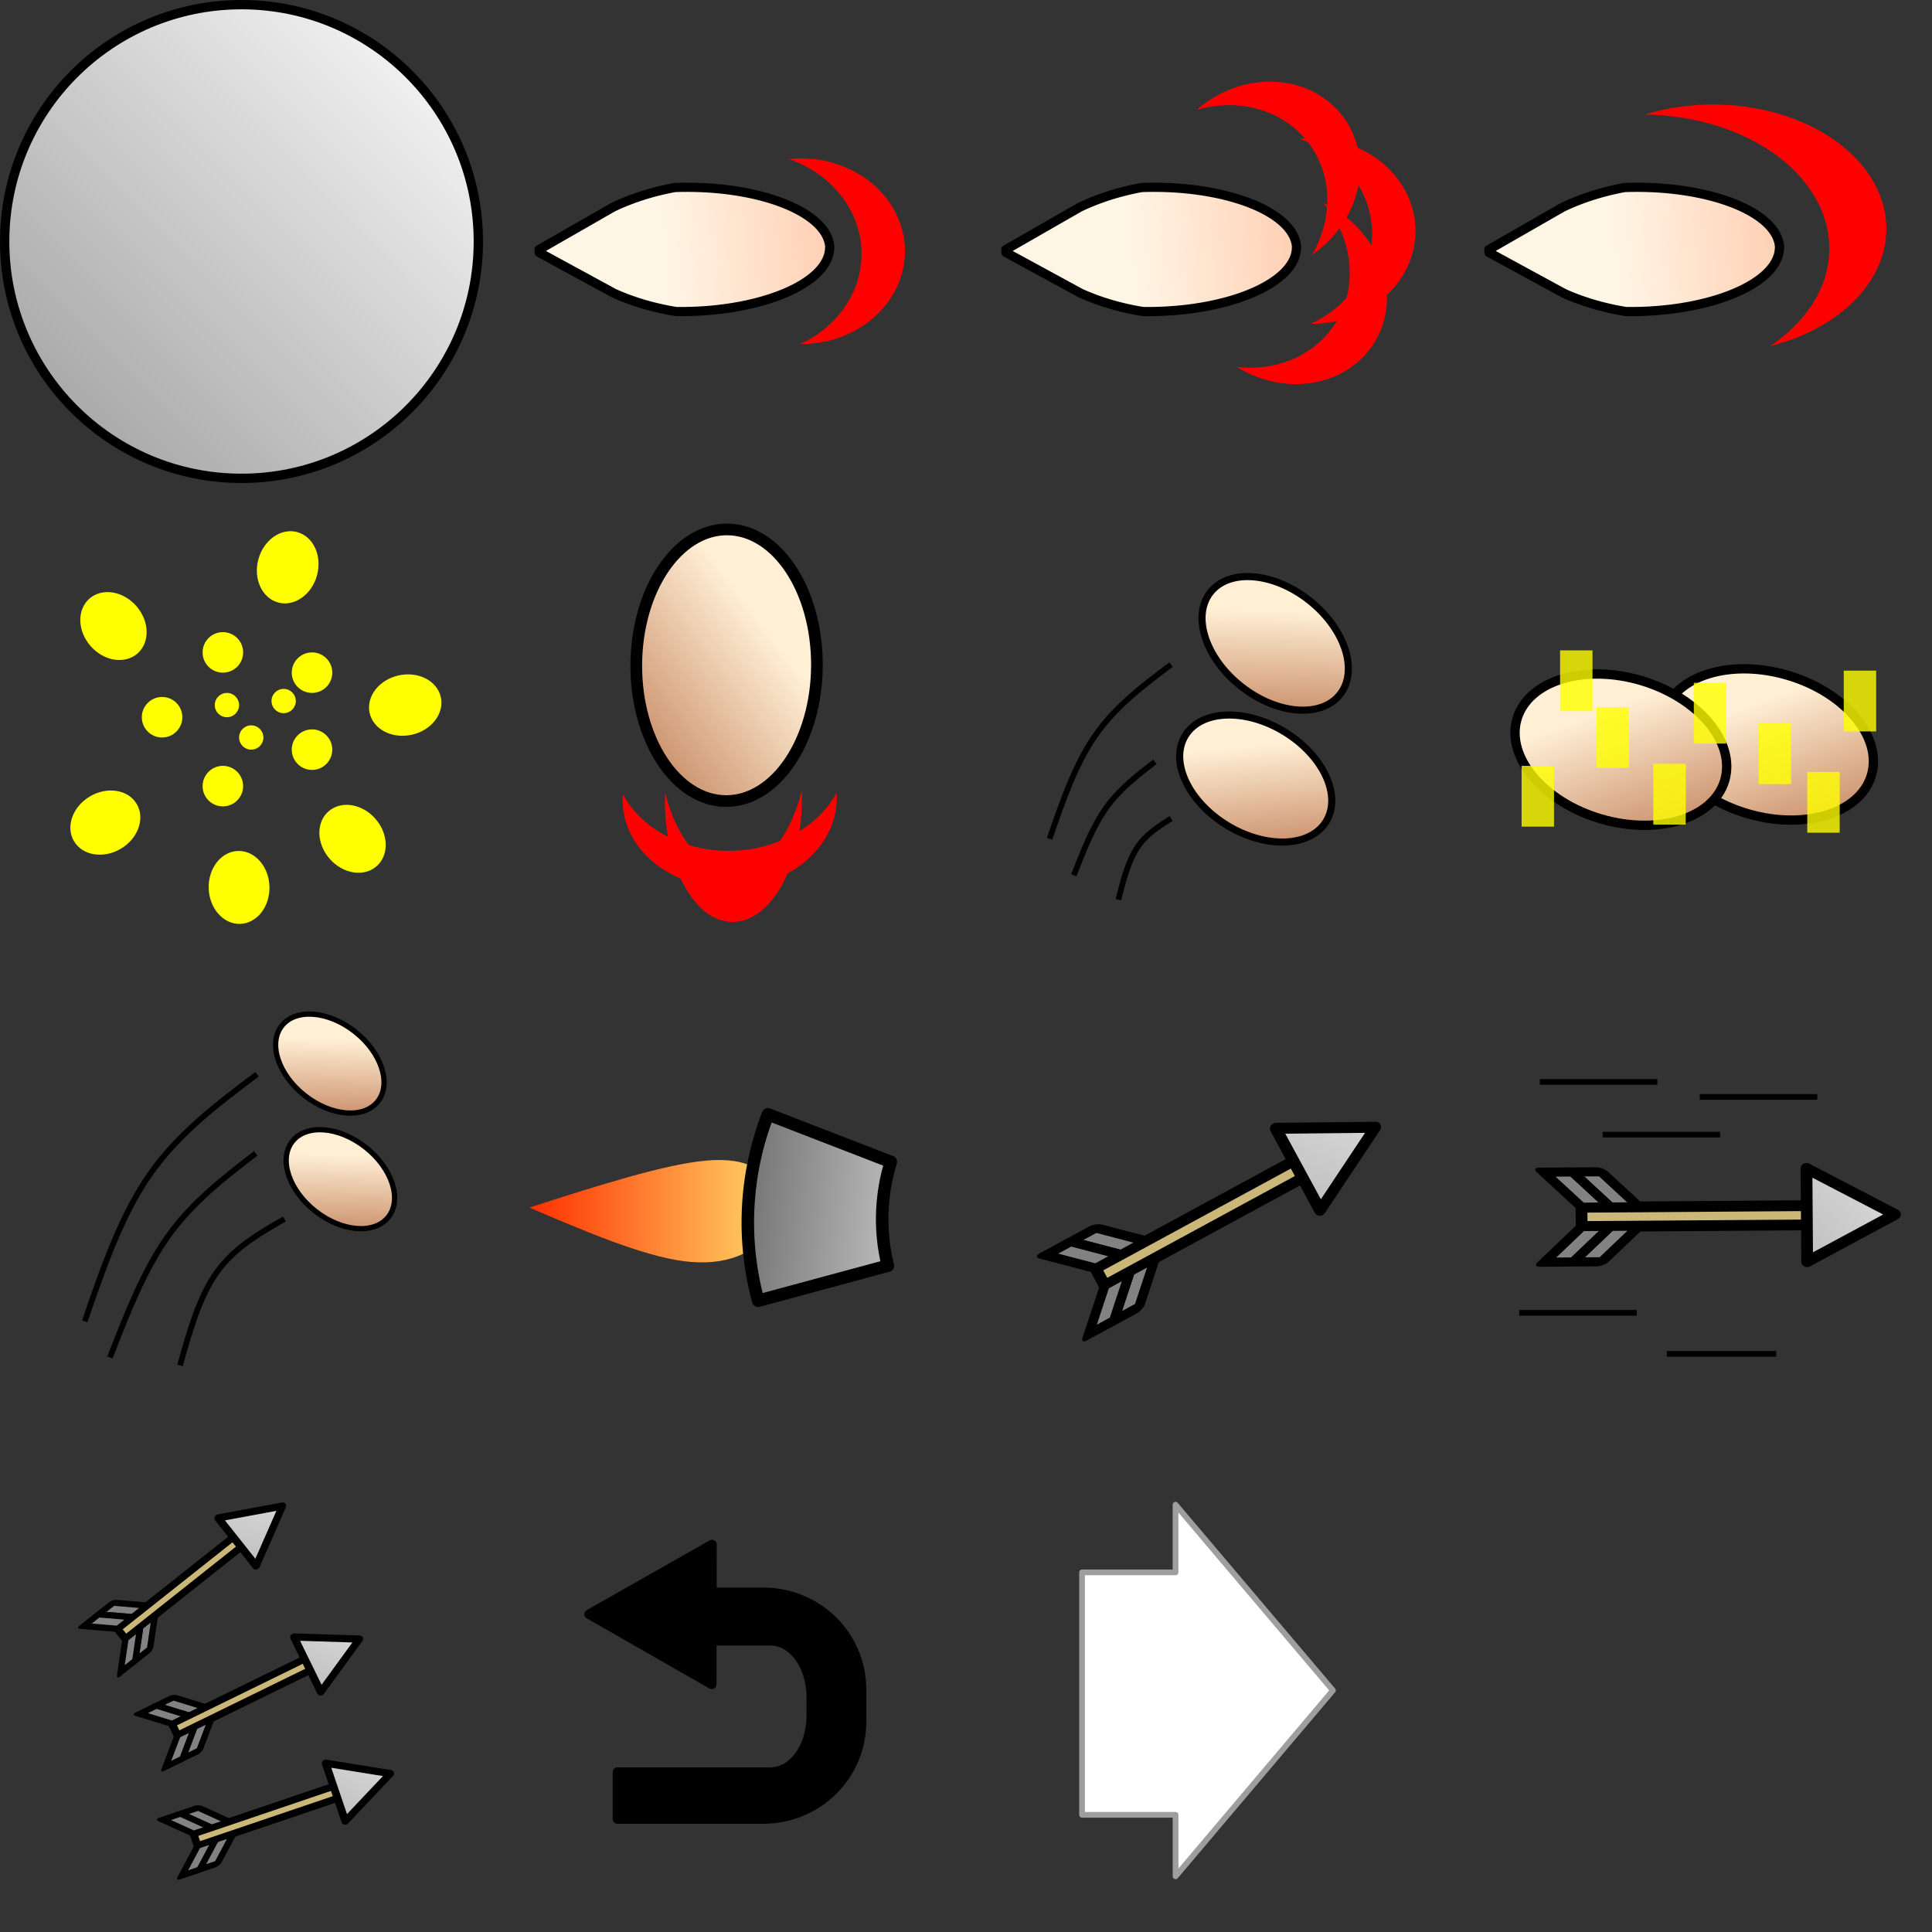 <?xml version="1.0" encoding="UTF-8" standalone="no"?>
<svg
   xmlns:dc="http://purl.org/dc/elements/1.1/"
   xmlns:cc="http://creativecommons.org/ns#"
   xmlns:rdf="http://www.w3.org/1999/02/22-rdf-syntax-ns#"
   xmlns:svg="http://www.w3.org/2000/svg"
   xmlns="http://www.w3.org/2000/svg"
   xmlns:xlink="http://www.w3.org/1999/xlink"
   xmlns:sodipodi="http://sodipodi.sourceforge.net/DTD/sodipodi-0.dtd"
   xmlns:inkscape="http://www.inkscape.org/namespaces/inkscape"
   width="1024mm"
   height="1024mm"
   viewBox="0 0 1024 1024"
   version="1.1"
   id="svg1115"
   inkscape:version="1.0.1 (c497b03c, 2020-09-10)"
   sodipodi:docname="Commands.svg">
  <rect x="0" y="0" width="1024" height="1024" fill="#333333" stroke="none"/>
  <defs
     id="defs1109">
    <inkscape:path-effect
       effect="bspline"
       id="path-effect5243"
       is_visible="true"
       lpeversion="1"
       weight="33.333"
       steps="2"
       helper_size="0"
       apply_no_weight="true"
       apply_with_weight="true"
       only_selected="false" />
    <inkscape:path-effect
       effect="bspline"
       id="path-effect5241"
       is_visible="true"
       lpeversion="1"
       weight="33.333"
       steps="2"
       helper_size="0"
       apply_no_weight="true"
       apply_with_weight="true"
       only_selected="false" />
    <inkscape:path-effect
       effect="bspline"
       id="path-effect5239"
       is_visible="true"
       lpeversion="1"
       weight="33.333"
       steps="2"
       helper_size="0"
       apply_no_weight="true"
       apply_with_weight="true"
       only_selected="false" />
    <inkscape:path-effect
       effect="bspline"
       id="path-effect4896"
       is_visible="true"
       lpeversion="1"
       weight="33.333"
       steps="2"
       helper_size="0"
       apply_no_weight="true"
       apply_with_weight="true"
       only_selected="false" />
    <inkscape:path-effect
       effect="bspline"
       id="path-effect4887"
       is_visible="true"
       lpeversion="1"
       weight="33.333"
       steps="2"
       helper_size="0"
       apply_no_weight="true"
       apply_with_weight="true"
       only_selected="false" />
    <inkscape:path-effect
       effect="bspline"
       id="path-effect4878"
       is_visible="true"
       lpeversion="1"
       weight="33.333"
       steps="2"
       helper_size="0"
       apply_no_weight="true"
       apply_with_weight="true"
       only_selected="false" />
    <inkscape:path-effect
       effect="bspline"
       id="path-effect4869"
       is_visible="true"
       lpeversion="1"
       weight="33.333"
       steps="2"
       helper_size="0"
       apply_no_weight="true"
       apply_with_weight="true"
       only_selected="false" />
    <inkscape:path-effect
       effect="bspline"
       id="path-effect4860"
       is_visible="true"
       lpeversion="1"
       weight="33.333"
       steps="2"
       helper_size="0"
       apply_no_weight="true"
       apply_with_weight="true"
       only_selected="false" />
    <inkscape:path-effect
       effect="bspline"
       id="path-effect4851"
       is_visible="true"
       lpeversion="1"
       weight="33.333"
       steps="2"
       helper_size="0"
       apply_no_weight="true"
       apply_with_weight="true"
       only_selected="false" />
    <inkscape:path-effect
       effect="bspline"
       id="path-effect4832"
       is_visible="true"
       lpeversion="1"
       weight="33.333"
       steps="2"
       helper_size="0"
       apply_no_weight="true"
       apply_with_weight="true"
       only_selected="false" />
    <inkscape:path-effect
       effect="bspline"
       id="path-effect4828"
       is_visible="true"
       lpeversion="1"
       weight="33.333"
       steps="2"
       helper_size="0"
       apply_no_weight="true"
       apply_with_weight="true"
       only_selected="false" />
    <inkscape:path-effect
       effect="bspline"
       id="path-effect4824"
       is_visible="true"
       lpeversion="1"
       weight="33.333"
       steps="2"
       helper_size="0"
       apply_no_weight="true"
       apply_with_weight="true"
       only_selected="false" />
    <inkscape:path-effect
       effect="bspline"
       id="path-effect4820"
       is_visible="true"
       lpeversion="1"
       weight="33.333"
       steps="2"
       helper_size="0"
       apply_no_weight="true"
       apply_with_weight="true"
       only_selected="false" />
    <inkscape:path-effect
       effect="bspline"
       id="path-effect4811"
       is_visible="true"
       lpeversion="1"
       weight="33.333"
       steps="2"
       helper_size="0"
       apply_no_weight="true"
       apply_with_weight="true"
       only_selected="false" />
    <inkscape:path-effect
       effect="bspline"
       id="path-effect4802"
       is_visible="true"
       lpeversion="1"
       weight="33.333"
       steps="2"
       helper_size="0"
       apply_no_weight="true"
       apply_with_weight="true"
       only_selected="false" />
    <inkscape:path-effect
       effect="bspline"
       id="path-effect4783"
       is_visible="true"
       lpeversion="1"
       weight="33.333"
       steps="2"
       helper_size="0"
       apply_no_weight="true"
       apply_with_weight="true"
       only_selected="false" />
    <inkscape:path-effect
       effect="bspline"
       id="path-effect4779"
       is_visible="true"
       lpeversion="1"
       weight="33.333"
       steps="2"
       helper_size="0"
       apply_no_weight="true"
       apply_with_weight="true"
       only_selected="false" />
    <inkscape:path-effect
       effect="bspline"
       id="path-effect4527"
       is_visible="true"
       lpeversion="1"
       weight="33.333"
       steps="2"
       helper_size="0"
       apply_no_weight="true"
       apply_with_weight="true"
       only_selected="false" />
    <inkscape:path-effect
       effect="bspline"
       id="path-effect4525"
       is_visible="true"
       lpeversion="1"
       weight="33.333"
       steps="2"
       helper_size="0"
       apply_no_weight="true"
       apply_with_weight="true"
       only_selected="false" />
    <inkscape:path-effect
       effect="bspline"
       id="path-effect4523"
       is_visible="true"
       lpeversion="1"
       weight="33.333"
       steps="2"
       helper_size="0"
       apply_no_weight="true"
       apply_with_weight="true"
       only_selected="false" />
    <inkscape:path-effect
       effect="bspline"
       id="path-effect4212"
       is_visible="true"
       lpeversion="1"
       weight="33.333"
       steps="2"
       helper_size="0"
       apply_no_weight="true"
       apply_with_weight="true"
       only_selected="false" />
    <inkscape:path-effect
       effect="bspline"
       id="path-effect4208"
       is_visible="true"
       lpeversion="1"
       weight="33.333"
       steps="2"
       helper_size="0"
       apply_no_weight="true"
       apply_with_weight="true"
       only_selected="false" />
    <inkscape:path-effect
       effect="bspline"
       id="path-effect4167"
       is_visible="true"
       lpeversion="1"
       weight="33.333"
       steps="2"
       helper_size="0"
       apply_no_weight="true"
       apply_with_weight="true"
       only_selected="false" />
    <inkscape:path-effect
       effect="bspline"
       id="path-effect4163"
       is_visible="true"
       lpeversion="1"
       weight="33.333"
       steps="2"
       helper_size="0"
       apply_no_weight="true"
       apply_with_weight="true"
       only_selected="false" />
    <inkscape:path-effect
       effect="bspline"
       id="path-effect4159"
       is_visible="true"
       lpeversion="1"
       weight="33.333"
       steps="2"
       helper_size="0"
       apply_no_weight="true"
       apply_with_weight="true"
       only_selected="false" />
    <inkscape:path-effect
       effect="bspline"
       id="path-effect4155"
       is_visible="true"
       lpeversion="1"
       weight="33.333"
       steps="2"
       helper_size="0"
       apply_no_weight="true"
       apply_with_weight="true"
       only_selected="false" />
    <inkscape:path-effect
       effect="bspline"
       id="path-effect4151"
       is_visible="true"
       lpeversion="1"
       weight="33.333"
       steps="2"
       helper_size="0"
       apply_no_weight="true"
       apply_with_weight="true"
       only_selected="false" />
    <linearGradient
       inkscape:collect="always"
       xlink:href="#linearGradient3219"
       id="linearGradient3229"
       x1="6.4373016e-06"
       y1="258.128"
       x2="257.531"
       y2="2.465"
       gradientUnits="userSpaceOnUse"
       gradientTransform="translate(-1.858042e-5,-1.762749e-5)" />
    <linearGradient
       inkscape:collect="always"
       id="linearGradient3219">
      <stop
         style="stop-color:#9a9a9a;stop-opacity:1;"
         offset="0"
         id="stop3215" />
      <stop
         style="stop-color:#ffffff;stop-opacity:1"
         offset="1"
         id="stop3217" />
    </linearGradient>
    <linearGradient
       inkscape:collect="always"
       id="linearGradient1613">
      <stop
         style="stop-color:#ffd0b4;stop-opacity:1"
         offset="0"
         id="stop1609" />
      <stop
         style="stop-color:#fff5e5;stop-opacity:1"
         offset="1"
         id="stop1611" />
    </linearGradient>
    <linearGradient
       inkscape:collect="always"
       xlink:href="#linearGradient1613"
       id="linearGradient1331-7-4"
       gradientUnits="userSpaceOnUse"
       x1="115.405"
       y1="167.647"
       x2="113.156"
       y2="132.224"
       gradientTransform="matrix(-0.028,-2.435,2.435,-0.028,34.692,417.005)" />
    <linearGradient
       inkscape:collect="always"
       xlink:href="#linearGradient1613"
       id="linearGradient1331-7-4-1"
       gradientUnits="userSpaceOnUse"
       x1="115.405"
       y1="167.647"
       x2="113.156"
       y2="132.224"
       gradientTransform="matrix(-0.028,-2.435,2.435,-0.028,282.101,417.005)" />
    <linearGradient
       inkscape:collect="always"
       xlink:href="#linearGradient1613"
       id="linearGradient1331-7-4-1-2"
       gradientUnits="userSpaceOnUse"
       x1="115.405"
       y1="167.647"
       x2="113.156"
       y2="132.224"
       gradientTransform="matrix(-0.028,-2.435,2.435,-0.028,538.101,417.005)" />
    <linearGradient
       inkscape:collect="always"
       id="linearGradient1645">
      <stop
         style="stop-color:#c68761;stop-opacity:1"
         offset="0"
         id="stop1641" />
      <stop
         style="stop-color:#ffefd5;stop-opacity:1"
         offset="1"
         id="stop1643" />
    </linearGradient>
    <linearGradient
       inkscape:collect="always"
       xlink:href="#linearGradient1645"
       id="linearGradient1688-4"
       gradientUnits="userSpaceOnUse"
       gradientTransform="matrix(2.737,0,0,2.737,-211.843,-566.915)"
       x1="229.403"
       y1="80.134"
       x2="207.66"
       y2="51.229" />
    <linearGradient
       inkscape:collect="always"
       xlink:href="#linearGradient1645"
       id="linearGradient1688-4-5"
       gradientUnits="userSpaceOnUse"
       gradientTransform="matrix(1.663,1.5381099e-8,-1.5381096e-8,1.663,400.254,-259.829)"
       x1="229.403"
       y1="80.134"
       x2="207.66"
       y2="51.229" />
    <linearGradient
       inkscape:collect="always"
       xlink:href="#linearGradient1645"
       id="linearGradient1688-4-5-1"
       gradientUnits="userSpaceOnUse"
       gradientTransform="matrix(1.663,4.6223845e-8,-4.6223841e-8,1.663,441.387,-102.884)"
       x1="229.403"
       y1="80.134"
       x2="207.66"
       y2="51.229" />
    <linearGradient
       inkscape:collect="always"
       xlink:href="#linearGradient1645"
       id="linearGradient1688-4-5-2"
       gradientUnits="userSpaceOnUse"
       gradientTransform="matrix(2.183,7.9857754e-8,-7.985775e-8,2.183,561.833,-32.42)"
       x1="229.403"
       y1="80.134"
       x2="207.66"
       y2="51.229" />
    <linearGradient
       inkscape:collect="always"
       xlink:href="#linearGradient1645"
       id="linearGradient1688-4-5-2-8"
       gradientUnits="userSpaceOnUse"
       gradientTransform="matrix(2.183,4.7643531e-8,-4.7643526e-8,2.183,488.093,-7.616)"
       x1="229.403"
       y1="80.134"
       x2="207.66"
       y2="51.229" />
    <linearGradient
       inkscape:collect="always"
       xlink:href="#linearGradient1645"
       id="linearGradient1688-4-5-3"
       gradientUnits="userSpaceOnUse"
       gradientTransform="matrix(1.232,2.8376826e-8,-2.8376823e-8,1.232,233.087,253.561)"
       x1="229.403"
       y1="80.134"
       x2="207.66"
       y2="51.229" />
    <linearGradient
       inkscape:collect="always"
       xlink:href="#linearGradient1645"
       id="linearGradient1688-4-5-3-2"
       gradientUnits="userSpaceOnUse"
       gradientTransform="matrix(1.232,5.1225446e-8,-5.122544e-8,1.232,275.398,298.222)"
       x1="229.403"
       y1="80.134"
       x2="207.66"
       y2="51.229" />
    <linearGradient
       inkscape:collect="always"
       xlink:href="#linearGradient3104"
       id="linearGradient3106"
       x1="546.584"
       y1="97.603"
       x2="669.898"
       y2="108.408"
       gradientUnits="userSpaceOnUse"
       gradientTransform="matrix(1.085,-0.093,0.093,1.085,-68.012,74.93)" />
    <linearGradient
       inkscape:collect="always"
       id="linearGradient3104">
      <stop
         style="stop-color:#ff2f00;stop-opacity:1;"
         offset="0"
         id="stop3100" />
      <stop
         style="stop-color:#ffdd6b;stop-opacity:1"
         offset="1"
         id="stop3102" />
    </linearGradient>
    <inkscape:path-effect
       effect="bspline"
       id="path-effect3090"
       is_visible="true"
       lpeversion="1"
       weight="33.333"
       steps="2"
       helper_size="0"
       apply_no_weight="true"
       apply_with_weight="true"
       only_selected="false" />
    <linearGradient
       inkscape:collect="always"
       xlink:href="#linearGradient3123"
       id="linearGradient3125-5"
       x1="36.106"
       y1="200.786"
       x2="76.734"
       y2="222.568"
       gradientUnits="userSpaceOnUse"
       gradientTransform="matrix(3.054,-1.29,1.29,3.054,234.028,-442.732)" />
    <linearGradient
       inkscape:collect="always"
       id="linearGradient3123">
      <stop
         style="stop-color:#4c4c4c;stop-opacity:1;"
         offset="0"
         id="stop3119" />
      <stop
         style="stop-color:#d4d4d4;stop-opacity:1"
         offset="1"
         id="stop3121" />
    </linearGradient>
    <linearGradient
       inkscape:collect="always"
       xlink:href="#linearGradient3768"
       id="linearGradient3770-9"
       x1="23.519"
       y1="8.162"
       x2="97.859"
       y2="104.981"
       gradientUnits="userSpaceOnUse" />
    <linearGradient
       inkscape:collect="always"
       id="linearGradient3768">
      <stop
         style="stop-color:#828282;stop-opacity:1;"
         offset="0"
         id="stop3764" />
      <stop
         style="stop-color:#ffffff;stop-opacity:1"
         offset="1"
         id="stop3766" />
    </linearGradient>
    <linearGradient
       inkscape:collect="always"
       xlink:href="#linearGradient3768"
       id="linearGradient3770-9-9"
       x1="23.519"
       y1="8.162"
       x2="97.859"
       y2="104.981"
       gradientUnits="userSpaceOnUse" />
    <linearGradient
       inkscape:collect="always"
       xlink:href="#linearGradient3768"
       id="linearGradient3770-9-9-0"
       x1="23.519"
       y1="8.162"
       x2="97.859"
       y2="104.981"
       gradientUnits="userSpaceOnUse" />
    <linearGradient
       inkscape:collect="always"
       xlink:href="#linearGradient3768"
       id="linearGradient3770-9-9-5"
       x1="23.519"
       y1="8.162"
       x2="97.859"
       y2="104.981"
       gradientUnits="userSpaceOnUse" />
    <linearGradient
       inkscape:collect="always"
       xlink:href="#linearGradient3768"
       id="linearGradient3770-9-9-2"
       x1="23.519"
       y1="8.162"
       x2="97.859"
       y2="104.981"
       gradientUnits="userSpaceOnUse" />
  </defs>
  <sodipodi:namedview
     id="base"
     pagecolor="#ffffff"
     bordercolor="#666666"
     borderopacity="1.0"
     inkscape:pageopacity="0.0"
     inkscape:pageshadow="2"
     inkscape:zoom="0.1231917"
     inkscape:cx="1867.9338"
     inkscape:cy="1627.075"
     inkscape:document-units="mm"
     inkscape:current-layer="layer1"
     inkscape:document-rotation="0"
     showgrid="false"
     inkscape:window-width="1252"
     inkscape:window-height="785"
     inkscape:window-x="0"
     inkscape:window-y="25"
     inkscape:window-maximized="0"
     inkscape:pagecheckerboard="true" />
  <g
     inkscape:label="Layer 1"
     inkscape:groupmode="layer"
     id="layer1">
    <circle
       style="fill:url(#linearGradient3229);fill-opacity:1;stroke:#000000;stroke-width:4.942;stroke-linejoin:round;stroke-miterlimit:4;stroke-dasharray:none;stroke-opacity:1"
       id="path2579"
       cx="128"
       cy="128"
       r="125.529" />
    <path
       id="path3004-3-5-3"
       style="fill:url(#linearGradient1331-7-4);fill-opacity:1;stroke:#000000;stroke-width:4.87;stroke-linecap:butt;stroke-linejoin:round;stroke-miterlimit:4;stroke-dasharray:none;stroke-opacity:1;paint-order:normal"
       d="m 285.687,132.305 1.189,0.784 -1.09,0.756 39.602,21.559 a 65.426,100.82 89.351 0 0 33.012,9.72 33.249,77.224 89.351 0 0 4.484,0.006 33.249,77.224 89.351 0 0 76.841,-33.759 l 0.084,-0.001 a 33.247,77.306 89.351 0 0 -77.671,-32.088 33.247,77.306 89.351 0 0 -4.488,0.108 65.422,100.928 89.351 0 0 -32.818,10.465 z" />
    <path
       id="path833"
       style="fill:#ff0000;fill-opacity:1;stroke:#000000;stroke-width:0;stroke-linejoin:round;stroke-miterlimit:4;stroke-dasharray:none"
       d="m 424.528,83.978 a 54.905,49.182 0 0 0 -6.39,0.354 60.053,53.793 0 0 1 38.513,50.212 60.053,53.793 0 0 1 -32.496,47.794 54.905,49.182 0 0 0 0.555,0.003 54.905,49.182 0 0 0 54.905,-49.182 54.905,49.182 0 0 0 -54.905,-49.182 54.905,49.182 0 0 0 -0.182,0 z" />
    <path
       id="path3004-3-5-3-3"
       style="fill:url(#linearGradient1331-7-4-1);fill-opacity:1;stroke:#000000;stroke-width:4.87;stroke-linecap:butt;stroke-linejoin:round;stroke-miterlimit:4;stroke-dasharray:none;stroke-opacity:1;paint-order:normal"
       d="m 533.096,132.305 1.189,0.784 -1.09,0.756 39.602,21.559 a 65.426,100.82 89.351 0 0 33.012,9.72 33.249,77.224 89.351 0 0 4.484,0.006 33.249,77.224 89.351 0 0 76.841,-33.759 l 0.084,-0.001 a 33.247,77.306 89.351 0 0 -77.671,-32.088 33.247,77.306 89.351 0 0 -4.488,0.108 65.422,100.928 89.351 0 0 -32.818,10.465 z" />
    <path
       id="path833-3"
       style="fill:#ff0000;fill-opacity:1;stroke:#000000;stroke-width:0;stroke-linejoin:round;stroke-miterlimit:4;stroke-dasharray:none"
       d="m 639.345,54.227 a 49.182,54.905 55.027 0 0 -5.033,3.953 53.793,60.053 55.027 0 1 60.339,19.069 53.793,60.053 55.027 0 1 0.768,57.79 49.182,54.905 55.027 0 0 0.457,-0.316 49.182,54.905 55.027 0 0 16.8,-71.772 49.182,54.905 55.027 0 0 -73.181,-8.829 49.182,54.905 55.027 0 0 -0.149,0.104 z" />
    <path
       id="path833-3-2"
       style="fill:#ff0000;fill-opacity:1;stroke:#000000;stroke-width:0;stroke-linejoin:round;stroke-miterlimit:4;stroke-dasharray:none"
       d="m 695.143,73.239 a 54.905,49.182 0 0 0 -6.39,0.354 60.053,53.793 0 0 1 38.513,50.212 60.053,53.793 0 0 1 -32.496,47.794 54.905,49.182 0 0 0 0.555,0.003 54.905,49.182 0 0 0 54.905,-49.182 54.905,49.182 0 0 0 -54.905,-49.182 54.905,49.182 0 0 0 -0.182,0 z" />
    <path
       id="path833-3-20"
       style="fill:#ff0000;fill-opacity:1;stroke:#000000;stroke-width:0;stroke-linejoin:round;stroke-miterlimit:4;stroke-dasharray:none"
       d="m 707.158,110.711 a 54.905,49.182 31.407 0 0 -5.638,-3.028 60.053,53.793 31.407 0 1 6.704,62.925 60.053,53.793 31.407 0 1 -52.641,23.858 54.905,49.182 31.407 0 0 0.472,0.292 54.905,49.182 31.407 0 0 72.491,-13.364 54.905,49.182 31.407 0 0 -21.231,-70.588 54.905,49.182 31.407 0 0 -0.155,-0.095 z" />
    <path
       id="path3004-3-5-3-3-1"
       style="fill:url(#linearGradient1331-7-4-1-2);fill-opacity:1;stroke:#000000;stroke-width:4.87;stroke-linecap:butt;stroke-linejoin:round;stroke-miterlimit:4;stroke-dasharray:none;stroke-opacity:1;paint-order:normal"
       d="m 789.096,132.305 1.189,0.784 -1.09,0.756 39.602,21.559 a 65.426,100.82 89.351 0 0 33.012,9.72 33.249,77.224 89.351 0 0 4.484,0.006 33.249,77.224 89.351 0 0 76.841,-33.759 l 0.084,-0.001 a 33.247,77.306 89.351 0 0 -77.671,-32.088 33.247,77.306 89.351 0 0 -4.488,0.108 65.422,100.928 89.351 0 0 -32.818,10.465 z" />
    <path
       id="path879"
       style="fill:#ff0000;fill-opacity:1;stroke:#000000;stroke-width:0;stroke-linejoin:round"
       d="m 938.262,183.408 a 99.468,70.987 0 0 0 31.307,-51.7 99.468,70.987 0 0 0 -97.771,-70.977 91.828,65.843 0 0 1 36.172,-5.323 91.828,65.843 0 0 1 91.828,65.843 91.828,65.843 0 0 1 -61.536,62.157 z" />
    <g
       id="g4455"
       style="fill:#ffff00;fill-opacity:1">
      <ellipse
         style="opacity:1;fill:#ffff00;fill-opacity:1;stroke:#cacaca;stroke-width:0;stroke-linejoin:round"
         id="path3636-8"
         cx="-173.723"
         cy="289.041"
         rx="16.108"
         ry="19.33"
         transform="rotate(-41.28)" />
      <circle
         style="opacity:1;fill:#ffff00;fill-opacity:1;stroke:#cacaca;stroke-width:0;stroke-linejoin:round"
         id="path3636-8-3"
         cx="118.126"
         cy="345.786"
         r="10.739" />
      <circle
         style="opacity:1;fill:#ffff00;fill-opacity:1;stroke:#cacaca;stroke-width:0;stroke-linejoin:round"
         id="path3636-8-3-6"
         cx="165.376"
         cy="356.524"
         r="10.739" />
      <circle
         style="opacity:1;fill:#ffff00;fill-opacity:1;stroke:#cacaca;stroke-width:0;stroke-linejoin:round"
         id="path3636-8-3-1"
         cx="165.376"
         cy="397.331"
         r="10.739" />
      <circle
         style="opacity:1;fill:#ffff00;fill-opacity:1;stroke:#cacaca;stroke-width:0;stroke-linejoin:round"
         id="path3636-8-3-8"
         cx="118.126"
         cy="416.661"
         r="10.739" />
      <circle
         style="opacity:1;fill:#ffff00;fill-opacity:1;stroke:#cacaca;stroke-width:0;stroke-linejoin:round"
         id="path3636-8-3-2"
         cx="85.909"
         cy="380.149"
         r="10.739" />
      <circle
         style="opacity:1;fill:#ffff00;fill-opacity:1;stroke:#cacaca;stroke-width:0;stroke-linejoin:round"
         id="path3636-8-3-2-3"
         cx="120.273"
         cy="373.706"
         r="6.443" />
      <circle
         style="opacity:1;fill:#ffff00;fill-opacity:1;stroke:#cacaca;stroke-width:0;stroke-linejoin:round"
         id="path3636-8-3-2-3-9"
         cx="150.342"
         cy="371.558"
         r="6.443" />
      <circle
         style="opacity:1;fill:#ffff00;fill-opacity:1;stroke:#cacaca;stroke-width:0;stroke-linejoin:round"
         id="path3636-8-3-2-3-8"
         cx="133.16"
         cy="390.888"
         r="6.443" />
      <ellipse
         style="opacity:1;fill:#ffff00;fill-opacity:1;stroke:#cacaca;stroke-width:0;stroke-linejoin:round"
         id="path3636-8-6"
         cx="225.189"
         cy="250.905"
         rx="16.108"
         ry="19.33"
         transform="rotate(15.017)" />
      <ellipse
         style="opacity:1;fill:#ffff00;fill-opacity:1;stroke:#cacaca;stroke-width:0;stroke-linejoin:round"
         id="path3636-8-9"
         cx="-411.503"
         cy="128.255"
         rx="16.108"
         ry="19.33"
         transform="rotate(-102.576)" />
      <ellipse
         style="opacity:1;fill:#ffff00;fill-opacity:1;stroke:#cacaca;stroke-width:0;stroke-linejoin:round"
         id="path3636-8-65"
         cx="112.972"
         cy="473.843"
         rx="16.108"
         ry="19.33"
         transform="rotate(-1.668)" />
      <ellipse
         style="opacity:1;fill:#ffff00;fill-opacity:1;stroke:#cacaca;stroke-width:0;stroke-linejoin:round"
         id="path3636-8-90"
         cx="-152.885"
         cy="457.376"
         rx="16.108"
         ry="19.33"
         transform="rotate(-41.28)" />
      <ellipse
         style="opacity:1;fill:#ffff00;fill-opacity:1;stroke:#cacaca;stroke-width:0;stroke-linejoin:round"
         id="path3636-8-33"
         cx="403.163"
         cy="175.115"
         rx="16.108"
         ry="19.33"
         transform="rotate(59.224)" />
    </g>
    <ellipse
       style="fill:url(#linearGradient1688-4);fill-opacity:1;stroke:#000000;stroke-width:6.189;stroke-linecap:butt;stroke-linejoin:round;stroke-miterlimit:4;stroke-dasharray:none;stroke-dashoffset:0;stroke-opacity:1;paint-order:normal"
       id="path3298-8-91-9-6-9"
       cx="350.705"
       cy="-386.832"
       rx="71.986"
       ry="47.872"
       transform="rotate(90.28)" />
    <path
       id="path833-6"
       style="fill:#ff0000;fill-opacity:1;stroke:#000000;stroke-width:0;stroke-linejoin:round;stroke-miterlimit:4;stroke-dasharray:none"
       d="m 443.399,425.733 a 46.879,56.723 88.298 0 0 -0.027,-5.467 51.274,62.041 88.298 0 1 -60.101,30.639 51.274,62.041 88.298 0 1 -53.088,-29.831 46.879,56.723 88.298 0 0 -0.036,0.473 46.879,56.723 88.298 0 0 53.351,49.009 46.879,56.723 88.298 0 0 59.891,-44.668 46.879,56.723 88.298 0 0 0.01,-0.155 z" />
    <path
       id="path833-6-2"
       style="fill:#ff0000;fill-opacity:1;stroke:#000000;stroke-width:0;stroke-linejoin:round;stroke-miterlimit:4;stroke-dasharray:none"
       d="m 424.999,426.541 a 36.308,64.895 0.531 0 0 -0.017,-7.566 39.712,70.979 0.531 0 1 -38.479,42.403 39.712,70.979 0.531 0 1 -33.989,-41.285 36.308,64.895 0.531 0 0 -0.023,0.655 36.308,64.895 0.531 0 0 34.158,67.828 36.308,64.895 0.531 0 0 38.345,-61.82 36.308,64.895 0.531 0 0 0.007,-0.215 z" />
    <ellipse
       style="fill:url(#linearGradient1688-4-5);fill-opacity:1;stroke:#000000;stroke-width:3.759;stroke-linecap:butt;stroke-linejoin:round;stroke-miterlimit:4;stroke-dasharray:none;stroke-dashoffset:0;stroke-opacity:1;paint-order:normal"
       id="path3298-8-91-9-6-9-2"
       cx="741.933"
       cy="-150.451"
       rx="43.723"
       ry="29.076"
       transform="rotate(38.236)"
       inkscape:transform-center-x="2.1477363"
       inkscape:transform-center-y="-2.1477367" />
    <path
       style="fill:none;stroke:#000000;stroke-width:3;stroke-linecap:butt;stroke-linejoin:miter;stroke-opacity:1;stroke-miterlimit:4;stroke-dasharray:none"
       d="m 556.317,444.56 c 6.773,-19.723 13.546,-39.446 24.271,-54.831 10.724,-15.384 25.399,-26.429 40.074,-37.474"
       id="path4149"
       inkscape:path-effect="#path-effect4151"
       inkscape:original-d="m 556.31665,444.56049 c 6.77356,-19.72291 13.54666,-39.44614 20.31939,-59.16964 14.67579,-11.04492 29.35058,-22.08971 44.02531,-33.13499" />
    <path
       style="fill:none;stroke:#000000;stroke-width:3;stroke-linecap:butt;stroke-linejoin:miter;stroke-opacity:1;stroke-miterlimit:4;stroke-dasharray:none"
       d="m 592.741,476.807 c 2.59,-10.085 5.18,-20.17 9.843,-27.336 4.662,-7.166 11.397,-11.412 18.131,-15.658"
       id="path4157"
       inkscape:path-effect="#path-effect4159"
       inkscape:original-d="m 592.74073,476.80701 c 2.59033,-10.08484 5.18049,-20.16987 7.77043,-30.25511 6.73471,-4.24621 13.46897,-8.49245 20.20316,-12.73898" />
    <ellipse
       style="fill:url(#linearGradient1688-4-5-1);fill-opacity:1;stroke:#000000;stroke-width:3.759;stroke-linecap:butt;stroke-linejoin:round;stroke-miterlimit:4;stroke-dasharray:none;stroke-dashoffset:0;stroke-opacity:1;paint-order:normal"
       id="path3298-8-91-9-6-9-2-9"
       cx="783.067"
       cy="6.495"
       rx="43.723"
       ry="29.076"
       transform="rotate(31.323)"
       inkscape:transform-center-x="2.3906437"
       inkscape:transform-center-y="-1.8736316" />
    <path
       style="fill:none;stroke:#000000;stroke-width:3;stroke-linecap:butt;stroke-linejoin:miter;stroke-miterlimit:4;stroke-dasharray:none;stroke-opacity:1"
       d="m 569.15,463.911 c 5.011,-12.886 10.023,-25.773 17.182,-35.796 7.159,-10.023 16.466,-17.182 25.773,-24.341"
       id="path4210"
       inkscape:path-effect="#path-effect4212"
       inkscape:original-d="m 569.15022,463.91112 c 5.01165,-12.88616 10.02305,-25.77258 15.03415,-38.65925 9.30733,-7.15901 18.61399,-14.31798 27.92058,-21.47736" />
    <ellipse
       style="fill:url(#linearGradient1688-4-5-2);fill-opacity:1;stroke:#000000;stroke-width:4.936;stroke-linecap:butt;stroke-linejoin:round;stroke-miterlimit:4;stroke-dasharray:none;stroke-dashoffset:0;stroke-opacity:1;paint-order:normal"
       id="path3298-8-91-9-6-9-2-8"
       cx="1010.447"
       cy="111.19"
       rx="57.406"
       ry="38.176"
       transform="rotate(16.56)"
       inkscape:transform-center-x="3.662157"
       inkscape:transform-center-y="-1.5789477" />
    <ellipse
       style="fill:url(#linearGradient1688-4-5-2-8);fill-opacity:1;stroke:#000000;stroke-width:4.936;stroke-linecap:butt;stroke-linejoin:round;stroke-miterlimit:4;stroke-dasharray:none;stroke-dashoffset:0;stroke-opacity:1;paint-order:normal"
       id="path3298-8-91-9-6-9-2-8-4"
       cx="936.708"
       cy="135.995"
       rx="57.406"
       ry="38.176"
       transform="rotate(16.56)"
       inkscape:transform-center-x="3.662157"
       inkscape:transform-center-y="-1.5789477" />
    <g
       id="g4415"
       style="fill:#ffff00;fill-opacity:0.8">
      <rect
         style="opacity:1;fill:#ffff00;fill-opacity:0.8;stroke:#cacaca;stroke-width:0;stroke-linejoin:round;stroke-miterlimit:4;stroke-dasharray:none"
         id="rect4286-3"
         width="17.182"
         height="32.216"
         x="806.475"
         y="405.922"
         ry="0" />
      <rect
         style="opacity:1;fill:#ffff00;fill-opacity:0.8;stroke:#cacaca;stroke-width:0;stroke-linejoin:round;stroke-miterlimit:4;stroke-dasharray:none"
         id="rect4286-3-7"
         width="17.182"
         height="32.216"
         x="932.118"
         y="383.371"
         ry="0" />
      <rect
         style="opacity:1;fill:#ffff00;fill-opacity:0.8;stroke:#cacaca;stroke-width:0;stroke-linejoin:round;stroke-miterlimit:4;stroke-dasharray:none"
         id="rect4286-3-9"
         width="17.182"
         height="32.216"
         x="876.277"
         y="404.848"
         ry="0" />
      <rect
         style="opacity:1;fill:#ffff00;fill-opacity:0.8;stroke:#cacaca;stroke-width:0;stroke-linejoin:round;stroke-miterlimit:4;stroke-dasharray:none"
         id="rect4286-3-9-6"
         width="17.182"
         height="32.216"
         x="897.754"
         y="361.894"
         ry="0" />
      <rect
         style="opacity:1;fill:#ffff00;fill-opacity:0.8;stroke:#cacaca;stroke-width:0;stroke-linejoin:round;stroke-miterlimit:4;stroke-dasharray:none"
         id="rect4286-3-9-9"
         width="17.182"
         height="32.216"
         x="957.891"
         y="409.144"
         ry="0" />
      <rect
         style="opacity:1;fill:#ffff00;fill-opacity:0.8;stroke:#cacaca;stroke-width:0;stroke-linejoin:round;stroke-miterlimit:4;stroke-dasharray:none"
         id="rect4286-3-9-4"
         width="17.182"
         height="32.216"
         x="846.208"
         y="374.78"
         ry="0" />
      <rect
         style="opacity:1;fill:#ffff00;fill-opacity:0.8;stroke:#cacaca;stroke-width:0;stroke-linejoin:round;stroke-miterlimit:4;stroke-dasharray:none"
         id="rect4286-3-6"
         width="17.182"
         height="32.216"
         x="977.22"
         y="355.45"
         ry="0" />
      <rect
         style="opacity:1;fill:#ffff00;fill-opacity:0.8;stroke:#cacaca;stroke-width:0;stroke-linejoin:round;stroke-miterlimit:4;stroke-dasharray:none"
         id="rect4286-3-4"
         width="17.182"
         height="32.216"
         x="826.879"
         y="344.712"
         ry="0" />
    </g>
    <ellipse
       style="fill:url(#linearGradient1688-4-5-3);fill-opacity:1;stroke:#000000;stroke-width:2.785;stroke-linecap:butt;stroke-linejoin:round;stroke-miterlimit:4;stroke-dasharray:none;stroke-dashoffset:0;stroke-opacity:1;paint-order:normal"
       id="path3298-8-91-9-6-9-2-86"
       cx="486.207"
       cy="334.589"
       rx="32.39"
       ry="21.54"
       transform="rotate(38.236)"
       inkscape:transform-center-x="1.5910736"
       inkscape:transform-center-y="-1.5910536" />
    <path
       style="fill:none;stroke:#000000;stroke-width:3;stroke-linecap:butt;stroke-linejoin:miter;stroke-miterlimit:4;stroke-dasharray:none;stroke-opacity:1"
       d="m 44.911,700.356 c 9.61,-27.983 19.22,-55.967 34.435,-77.795 15.216,-21.828 36.037,-37.498 56.858,-53.169"
       id="path4149-4"
       inkscape:path-effect="#path-effect4527"
       inkscape:original-d="M 44.910825,700.35649 C 54.521263,672.3733 64.13105,644.38965 73.740312,616.40561 94.562565,600.73489 115.3834,585.06436 136.20416,569.39313" />
    <path
       style="fill:none;stroke:#000000;stroke-width:3;stroke-linecap:butt;stroke-linejoin:miter;stroke-miterlimit:4;stroke-dasharray:none;stroke-opacity:1"
       d="m 95.406,723.677 c 5.127,-18.207 10.253,-36.413 19.481,-49.35 9.228,-12.937 22.557,-20.602 35.886,-28.268"
       id="path4157-7"
       inkscape:path-effect="#path-effect4525"
       inkscape:original-d="m 95.406155,723.67719 c 5.126965,-18.20639 10.253595,-36.41313 15.379795,-54.62024 13.3298,-7.66578 26.6587,-15.33162 39.98751,-22.99799" />
    <path
       style="fill:none;stroke:#000000;stroke-width:3;stroke-linecap:butt;stroke-linejoin:miter;stroke-miterlimit:4;stroke-dasharray:none;stroke-opacity:1"
       d="m 58.266,719.477 c 9.013,-23.175 18.025,-46.35 30.901,-64.376 12.875,-18.025 29.613,-30.9 46.35,-43.775"
       id="path4210-6"
       inkscape:path-effect="#path-effect4523"
       inkscape:original-d="M 58.266433,719.47708 C 67.27951,696.30229 76.292136,673.12701 85.304224,649.95131 102.04276,637.07635 118.78009,624.2015 135.5173,611.32587" />
    <ellipse
       style="fill:url(#linearGradient1688-4-5-3-2);fill-opacity:1;stroke:#000000;stroke-width:2.785;stroke-linecap:butt;stroke-linejoin:round;stroke-miterlimit:4;stroke-dasharray:none;stroke-dashoffset:0;stroke-opacity:1;paint-order:normal"
       id="path3298-8-91-9-6-9-2-86-3"
       cx="528.518"
       cy="379.251"
       rx="32.39"
       ry="21.54"
       transform="rotate(38.236)"
       inkscape:transform-center-x="1.5910736"
       inkscape:transform-center-y="-1.5910536" />
    <g
       id="g3392"
       transform="translate(-253.505,510.059)">
      <path
         style="fill:url(#linearGradient3106);fill-opacity:1;stroke:#000000;stroke-width:0;stroke-linecap:butt;stroke-linejoin:miter;stroke-miterlimit:4;stroke-dasharray:none;stroke-opacity:1"
         d="m 534.038,129.977 c 35.891,-11.508 71.783,-23.015 94.035,-24.923 22.252,-1.908 30.866,5.784 34.856,14.368 3.99,8.584 3.356,18.06 -3.886,26.368 -7.242,8.307 -21.091,15.445 -43.027,12.615 -21.936,-2.83 -51.957,-15.629 -81.978,-28.428 z"
         id="path3088"
         inkscape:path-effect="#path-effect3090"
         inkscape:original-d="m 534.03786,129.97736 c 0,0 71.78279,-23.01481 107.67361,-34.522553 8.6141,7.692203 17.2274,15.383853 25.84053,23.075453 -0.63331,9.47686 -1.267,18.95311 -1.90112,28.42933 -13.84974,7.13861 -27.69933,14.27673 -41.54963,21.41477 -30.02133,-12.79904 -90.06339,-38.397 -90.06339,-38.397 z" />
      <path
         id="path1129-0"
         style="fill:url(#linearGradient3125-5);fill-opacity:1;stroke:#000000;stroke-width:6.63;stroke-linejoin:round;stroke-miterlimit:4;stroke-dasharray:none"
         d="m 660.571,80.572 a 158.842,158.842 0 0 0 -5.196,98.79 l 68.709,-18.581 a 103.084,103.44 65.424 0 1 1.578,-55.022 z" />
    </g>
    <g
       id="g3884-8-4"
       transform="matrix(-0.943,-1.19,1.298,-1.029,79.289,950.598)"
       style="stroke-width:2.464;stroke-miterlimit:4;stroke-dasharray:none">
      <rect
         style="opacity:1;fill:#cbb879;fill-opacity:1;stroke:#000000;stroke-width:2.464;stroke-linejoin:round;stroke-miterlimit:4;stroke-dasharray:none"
         id="rect3712-5-9"
         width="4.405"
         height="51.092"
         x="47.569"
         y="24.665" />
      <path
         sodipodi:type="star"
         style="opacity:1;fill:url(#linearGradient3770-9-9);fill-opacity:1;stroke:#000000;stroke-width:2.464;stroke-linejoin:round;stroke-miterlimit:4;stroke-dasharray:none"
         id="path3714-6-4"
         sodipodi:sides="3"
         sodipodi:cx="49.825256"
         sodipodi:cy="78.111168"
         sodipodi:r1="12.332628"
         sodipodi:r2="6.1189413"
         sodipodi:arg1="1.5707964"
         sodipodi:arg2="2.6179939"
         inkscape:flatsided="true"
         inkscape:rounded="0"
         inkscape:randomized="0"
         inkscape:transform-center-x="0.027387263"
         inkscape:transform-center-y="-3.0357234"
         d="m 49.825,90.444 -10.68,-18.499 21.361,2e-6 z" />
      <g
         id="g3853-9-3"
         style="stroke-width:2.464;stroke-miterlimit:4;stroke-dasharray:none">
        <rect
           style="opacity:1;fill:#828282;fill-opacity:1;stroke:#000000;stroke-width:2.914;stroke-linejoin:round;stroke-miterlimit:4;stroke-dasharray:none"
           id="rect3772-9-6"
           width="11.302"
           height="6.014"
           x="72.715"
           y="81.535"
           ry="0"
           transform="matrix(0.715,-0.699,0,1,0,0)" />
        <rect
           style="opacity:1;fill:#828282;fill-opacity:1;stroke:#000000;stroke-width:2.914;stroke-linejoin:round;stroke-miterlimit:4;stroke-dasharray:none"
           id="rect3772-8-1-9"
           width="11.302"
           height="6.014"
           x="72.715"
           y="75.521"
           ry="0"
           transform="matrix(0.715,-0.699,0,1,0,0)" />
      </g>
      <g
         id="g3853-2-2-9"
         transform="matrix(-1.002,0,0,1,99.654,0.012)"
         style="stroke-width:2.462;stroke-miterlimit:4;stroke-dasharray:none">
        <rect
           style="opacity:1;fill:#828282;fill-opacity:1;stroke:#000000;stroke-width:2.912;stroke-linejoin:round;stroke-miterlimit:4;stroke-dasharray:none"
           id="rect3772-3-0-5"
           width="11.302"
           height="6.014"
           x="72.715"
           y="81.535"
           ry="0"
           transform="matrix(0.715,-0.699,0,1,0,0)" />
        <rect
           style="opacity:1;fill:#828282;fill-opacity:1;stroke:#000000;stroke-width:2.912;stroke-linejoin:round;stroke-miterlimit:4;stroke-dasharray:none"
           id="rect3772-8-6-9-2"
           width="11.302"
           height="6.014"
           x="72.715"
           y="75.521"
           ry="0"
           transform="matrix(0.715,-0.699,0,1,0,0)" />
      </g>
    </g>
    <g
       id="g3884-8"
       transform="matrix(-1.103,-2.034,2.219,-1.204,583.234,807.715)"
       style="stroke-width:2.464;stroke-miterlimit:4;stroke-dasharray:none">
      <rect
         style="opacity:1;fill:#cbb879;fill-opacity:1;stroke:#000000;stroke-width:2.464;stroke-linejoin:round;stroke-miterlimit:4;stroke-dasharray:none"
         id="rect3712-5"
         width="4.405"
         height="51.092"
         x="47.569"
         y="24.665" />
      <path
         sodipodi:type="star"
         style="opacity:1;fill:url(#linearGradient3770-9);fill-opacity:1;stroke:#000000;stroke-width:2.464;stroke-linejoin:round;stroke-miterlimit:4;stroke-dasharray:none"
         id="path3714-6"
         sodipodi:sides="3"
         sodipodi:cx="49.825256"
         sodipodi:cy="78.111168"
         sodipodi:r1="12.332628"
         sodipodi:r2="6.1189413"
         sodipodi:arg1="1.5707964"
         sodipodi:arg2="2.6179939"
         inkscape:flatsided="true"
         inkscape:rounded="0"
         inkscape:randomized="0"
         inkscape:transform-center-x="0.027387263"
         inkscape:transform-center-y="-3.0357234"
         d="m 49.825,90.444 -10.68,-18.499 21.361,2e-6 z" />
      <g
         id="g3853-9"
         style="stroke-width:2.464;stroke-miterlimit:4;stroke-dasharray:none">
        <rect
           style="opacity:1;fill:#828282;fill-opacity:1;stroke:#000000;stroke-width:2.914;stroke-linejoin:round;stroke-miterlimit:4;stroke-dasharray:none"
           id="rect3772-9"
           width="11.302"
           height="6.014"
           x="72.715"
           y="81.535"
           ry="0"
           transform="matrix(0.715,-0.699,0,1,0,0)" />
        <rect
           style="opacity:1;fill:#828282;fill-opacity:1;stroke:#000000;stroke-width:2.914;stroke-linejoin:round;stroke-miterlimit:4;stroke-dasharray:none"
           id="rect3772-8-1"
           width="11.302"
           height="6.014"
           x="72.715"
           y="75.521"
           ry="0"
           transform="matrix(0.715,-0.699,0,1,0,0)" />
      </g>
      <g
         id="g3853-2-2"
         transform="matrix(-1.002,0,0,1,99.654,0.012)"
         style="stroke-width:2.462;stroke-miterlimit:4;stroke-dasharray:none">
        <rect
           style="opacity:1;fill:#828282;fill-opacity:1;stroke:#000000;stroke-width:2.912;stroke-linejoin:round;stroke-miterlimit:4;stroke-dasharray:none"
           id="rect3772-3-0"
           width="11.302"
           height="6.014"
           x="72.715"
           y="81.535"
           ry="0"
           transform="matrix(0.715,-0.699,0,1,0,0)" />
        <rect
           style="opacity:1;fill:#828282;fill-opacity:1;stroke:#000000;stroke-width:2.912;stroke-linejoin:round;stroke-miterlimit:4;stroke-dasharray:none"
           id="rect3772-8-6-9"
           width="11.302"
           height="6.014"
           x="72.715"
           y="75.521"
           ry="0"
           transform="matrix(0.715,-0.699,0,1,0,0)" />
      </g>
    </g>
    <g
       id="g3884-8-4-3"
       transform="matrix(-0.017,-2.314,2.525,-0.018,776.84,760.591)"
       style="stroke-width:2.464;stroke-miterlimit:4;stroke-dasharray:none">
      <rect
         style="opacity:1;fill:#cbb879;fill-opacity:1;stroke:#000000;stroke-width:2.464;stroke-linejoin:round;stroke-miterlimit:4;stroke-dasharray:none"
         id="rect3712-5-9-3"
         width="4.405"
         height="51.092"
         x="47.569"
         y="24.665" />
      <path
         sodipodi:type="star"
         style="opacity:1;fill:url(#linearGradient3770-9-9-0);fill-opacity:1;stroke:#000000;stroke-width:2.464;stroke-linejoin:round;stroke-miterlimit:4;stroke-dasharray:none"
         id="path3714-6-4-1"
         sodipodi:sides="3"
         sodipodi:cx="49.825256"
         sodipodi:cy="78.111168"
         sodipodi:r1="12.332628"
         sodipodi:r2="6.1189413"
         sodipodi:arg1="1.5707964"
         sodipodi:arg2="2.6179939"
         inkscape:flatsided="true"
         inkscape:rounded="0"
         inkscape:randomized="0"
         inkscape:transform-center-x="0.027387263"
         inkscape:transform-center-y="-3.0357234"
         d="m 49.825,90.444 -10.68,-18.499 21.361,2e-6 z" />
      <g
         id="g3853-9-3-8"
         style="stroke-width:2.464;stroke-miterlimit:4;stroke-dasharray:none">
        <rect
           style="opacity:1;fill:#828282;fill-opacity:1;stroke:#000000;stroke-width:2.914;stroke-linejoin:round;stroke-miterlimit:4;stroke-dasharray:none"
           id="rect3772-9-6-8"
           width="11.302"
           height="6.014"
           x="72.715"
           y="81.535"
           ry="0"
           transform="matrix(0.715,-0.699,0,1,0,0)" />
        <rect
           style="opacity:1;fill:#828282;fill-opacity:1;stroke:#000000;stroke-width:2.914;stroke-linejoin:round;stroke-miterlimit:4;stroke-dasharray:none"
           id="rect3772-8-1-9-8"
           width="11.302"
           height="6.014"
           x="72.715"
           y="75.521"
           ry="0"
           transform="matrix(0.715,-0.699,0,1,0,0)" />
      </g>
      <g
         id="g3853-2-2-9-0"
         transform="matrix(-1.002,0,0,1,99.654,0.012)"
         style="stroke-width:2.462;stroke-miterlimit:4;stroke-dasharray:none">
        <rect
           style="opacity:1;fill:#828282;fill-opacity:1;stroke:#000000;stroke-width:2.912;stroke-linejoin:round;stroke-miterlimit:4;stroke-dasharray:none"
           id="rect3772-3-0-5-0"
           width="11.302"
           height="6.014"
           x="72.715"
           y="81.535"
           ry="0"
           transform="matrix(0.715,-0.699,0,1,0,0)" />
        <rect
           style="opacity:1;fill:#828282;fill-opacity:1;stroke:#000000;stroke-width:2.912;stroke-linejoin:round;stroke-miterlimit:4;stroke-dasharray:none"
           id="rect3772-8-6-9-2-1"
           width="11.302"
           height="6.014"
           x="72.715"
           y="75.521"
           ry="0"
           transform="matrix(0.715,-0.699,0,1,0,0)" />
      </g>
    </g>
    <path
       style="fill:none;stroke:#000000;stroke-width:3;stroke-linecap:butt;stroke-linejoin:miter;stroke-opacity:1;stroke-miterlimit:4;stroke-dasharray:none"
       d="m 816.14,573.446 c 20.762,0 41.523,0 62.284,0"
       id="path4826"
       inkscape:path-effect="#path-effect4828"
       inkscape:original-d="m 816.13993,573.44569 c 20.76172,0 41.52318,0 62.28437,0" />
    <path
       style="fill:none;stroke:#000000;stroke-width:3;stroke-linecap:butt;stroke-linejoin:miter;stroke-miterlimit:4;stroke-dasharray:none;stroke-opacity:1"
       d="m 883.436,717.561 c 19.33,0 38.66,0 57.989,0"
       id="path4830"
       inkscape:path-effect="#path-effect4832"
       inkscape:original-d="m 883.43648,717.56146 c 19.32991,2.6e-4 38.65954,2.6e-4 57.98889,0" />
    <path
       style="fill:none;stroke:#000000;stroke-width:3;stroke-linecap:butt;stroke-linejoin:miter;stroke-miterlimit:4;stroke-dasharray:none;stroke-opacity:1"
       d="m 849.43,601.366 c 20.762,0 41.523,0 62.284,0"
       id="path4826-5"
       inkscape:path-effect="#path-effect4851"
       inkscape:original-d="m 849.42987,601.36628 c 20.76172,0 41.52317,0 62.28437,0" />
    <path
       style="fill:none;stroke:#000000;stroke-width:3;stroke-linecap:butt;stroke-linejoin:miter;stroke-miterlimit:4;stroke-dasharray:none;stroke-opacity:1"
       d="m 805.23,695.82 c 20.762,0 41.523,0 62.284,0"
       id="path4826-9"
       inkscape:path-effect="#path-effect4860"
       inkscape:original-d="m 805.23045,695.82011 c 20.76172,0 41.52318,0 62.28437,0" />
    <path
       style="fill:none;stroke:#000000;stroke-width:3;stroke-linecap:butt;stroke-linejoin:miter;stroke-miterlimit:4;stroke-dasharray:none;stroke-opacity:1"
       d="m 900.913,581.383 c 20.762,0 41.523,0 62.284,0"
       id="path4826-2"
       inkscape:path-effect="#path-effect4887"
       inkscape:original-d="m 900.91343,581.38325 c 20.76172,0 41.52318,0 62.28438,0" />
    <g
       id="g3884-8-4-6"
       transform="matrix(-0.667,-1.364,1.488,-0.728,89.094,1002.547)"
       style="stroke-width:2.464;stroke-miterlimit:4;stroke-dasharray:none">
      <rect
         style="opacity:1;fill:#cbb879;fill-opacity:1;stroke:#000000;stroke-width:2.464;stroke-linejoin:round;stroke-miterlimit:4;stroke-dasharray:none"
         id="rect3712-5-9-9"
         width="4.405"
         height="51.092"
         x="47.569"
         y="24.665" />
      <path
         sodipodi:type="star"
         style="opacity:1;fill:url(#linearGradient3770-9-9-5);fill-opacity:1;stroke:#000000;stroke-width:2.464;stroke-linejoin:round;stroke-miterlimit:4;stroke-dasharray:none"
         id="path3714-6-4-7"
         sodipodi:sides="3"
         sodipodi:cx="49.825256"
         sodipodi:cy="78.111168"
         sodipodi:r1="12.332628"
         sodipodi:r2="6.1189413"
         sodipodi:arg1="1.5707964"
         sodipodi:arg2="2.6179939"
         inkscape:flatsided="true"
         inkscape:rounded="0"
         inkscape:randomized="0"
         inkscape:transform-center-x="0.027387263"
         inkscape:transform-center-y="-3.0357234"
         d="m 49.825,90.444 -10.68,-18.499 21.361,2e-6 z" />
      <g
         id="g3853-9-3-89"
         style="stroke-width:2.464;stroke-miterlimit:4;stroke-dasharray:none">
        <rect
           style="opacity:1;fill:#828282;fill-opacity:1;stroke:#000000;stroke-width:2.914;stroke-linejoin:round;stroke-miterlimit:4;stroke-dasharray:none"
           id="rect3772-9-6-6"
           width="11.302"
           height="6.014"
           x="72.715"
           y="81.535"
           ry="0"
           transform="matrix(0.715,-0.699,0,1,0,0)" />
        <rect
           style="opacity:1;fill:#828282;fill-opacity:1;stroke:#000000;stroke-width:2.914;stroke-linejoin:round;stroke-miterlimit:4;stroke-dasharray:none"
           id="rect3772-8-1-9-6"
           width="11.302"
           height="6.014"
           x="72.715"
           y="75.521"
           ry="0"
           transform="matrix(0.715,-0.699,0,1,0,0)" />
      </g>
      <g
         id="g3853-2-2-9-1"
         transform="matrix(-1.002,0,0,1,99.654,0.012)"
         style="stroke-width:2.462;stroke-miterlimit:4;stroke-dasharray:none">
        <rect
           style="opacity:1;fill:#828282;fill-opacity:1;stroke:#000000;stroke-width:2.912;stroke-linejoin:round;stroke-miterlimit:4;stroke-dasharray:none"
           id="rect3772-3-0-5-7"
           width="11.302"
           height="6.014"
           x="72.715"
           y="81.535"
           ry="0"
           transform="matrix(0.715,-0.699,0,1,0,0)" />
        <rect
           style="opacity:1;fill:#828282;fill-opacity:1;stroke:#000000;stroke-width:2.912;stroke-linejoin:round;stroke-miterlimit:4;stroke-dasharray:none"
           id="rect3772-8-6-9-2-2"
           width="11.302"
           height="6.014"
           x="72.715"
           y="75.521"
           ry="0"
           transform="matrix(0.715,-0.699,0,1,0,0)" />
      </g>
    </g>
    <g
       id="g3884-8-4-5"
       transform="matrix(-0.488,-1.438,1.569,-0.532,89.24,1059.806)"
       style="stroke-width:2.464;stroke-miterlimit:4;stroke-dasharray:none">
      <rect
         style="opacity:1;fill:#cbb879;fill-opacity:1;stroke:#000000;stroke-width:2.464;stroke-linejoin:round;stroke-miterlimit:4;stroke-dasharray:none"
         id="rect3712-5-9-91"
         width="4.405"
         height="51.092"
         x="47.569"
         y="24.665" />
      <path
         sodipodi:type="star"
         style="opacity:1;fill:url(#linearGradient3770-9-9-2);fill-opacity:1;stroke:#000000;stroke-width:2.464;stroke-linejoin:round;stroke-miterlimit:4;stroke-dasharray:none"
         id="path3714-6-4-12"
         sodipodi:sides="3"
         sodipodi:cx="49.825256"
         sodipodi:cy="78.111168"
         sodipodi:r1="12.332628"
         sodipodi:r2="6.1189413"
         sodipodi:arg1="1.5707964"
         sodipodi:arg2="2.6179939"
         inkscape:flatsided="true"
         inkscape:rounded="0"
         inkscape:randomized="0"
         inkscape:transform-center-x="0.027387263"
         inkscape:transform-center-y="-3.0357234"
         d="m 49.825,90.444 -10.68,-18.499 21.361,2e-6 z" />
      <g
         id="g3853-9-3-0"
         style="stroke-width:2.464;stroke-miterlimit:4;stroke-dasharray:none">
        <rect
           style="opacity:1;fill:#828282;fill-opacity:1;stroke:#000000;stroke-width:2.914;stroke-linejoin:round;stroke-miterlimit:4;stroke-dasharray:none"
           id="rect3772-9-6-3"
           width="11.302"
           height="6.014"
           x="72.715"
           y="81.535"
           ry="0"
           transform="matrix(0.715,-0.699,0,1,0,0)" />
        <rect
           style="opacity:1;fill:#828282;fill-opacity:1;stroke:#000000;stroke-width:2.914;stroke-linejoin:round;stroke-miterlimit:4;stroke-dasharray:none"
           id="rect3772-8-1-9-64"
           width="11.302"
           height="6.014"
           x="72.715"
           y="75.521"
           ry="0"
           transform="matrix(0.715,-0.699,0,1,0,0)" />
      </g>
      <g
         id="g3853-2-2-9-2"
         transform="matrix(-1.002,0,0,1,99.654,0.012)"
         style="stroke-width:2.462;stroke-miterlimit:4;stroke-dasharray:none">
        <rect
           style="opacity:1;fill:#828282;fill-opacity:1;stroke:#000000;stroke-width:2.912;stroke-linejoin:round;stroke-miterlimit:4;stroke-dasharray:none"
           id="rect3772-3-0-5-4"
           width="11.302"
           height="6.014"
           x="72.715"
           y="81.535"
           ry="0"
           transform="matrix(0.715,-0.699,0,1,0,0)" />
        <rect
           style="opacity:1;fill:#828282;fill-opacity:1;stroke:#000000;stroke-width:2.912;stroke-linejoin:round;stroke-miterlimit:4;stroke-dasharray:none"
           id="rect3772-8-6-9-2-6"
           width="11.302"
           height="6.014"
           x="72.715"
           y="75.521"
           ry="0"
           transform="matrix(0.715,-0.699,0,1,0,0)" />
      </g>
    </g>
    <path
       id="rect3108"
       style="fill:#000000;fill-opacity:1;stroke:#000000;stroke-width:5.045;stroke-linejoin:round;stroke-miterlimit:4;stroke-dasharray:none;stroke-opacity:1"
       d="m 377.38,818.639 -65.113,36.939 64.981,37.166 0.041,-23.099 h 31.076 c 11.985,0 21.634,13.301 21.634,29.823 v 9.982 c 0,16.522 -9.648,29.824 -21.634,29.824 h -81.112 v 24.834 h 77.208 c 28.898,0 52.162,-22.953 52.162,-51.464 v -17.225 c 0,-28.511 -23.264,-51.464 -52.162,-51.464 h -27.127 z" />
    <path
       id="rect5025"
       style="opacity:1;fill:#ffffff;fill-opacity:1;stroke:#9e9e9e;stroke-width:3.039;stroke-linejoin:round;stroke-miterlimit:4;stroke-dasharray:none;stroke-opacity:1"
       d="m 623.053,797.519 0.01,35.868 h -49.544 v 128.503 h 49.564 v 32.59 l 83.397,-98.535 z" />
  </g>
</svg>
